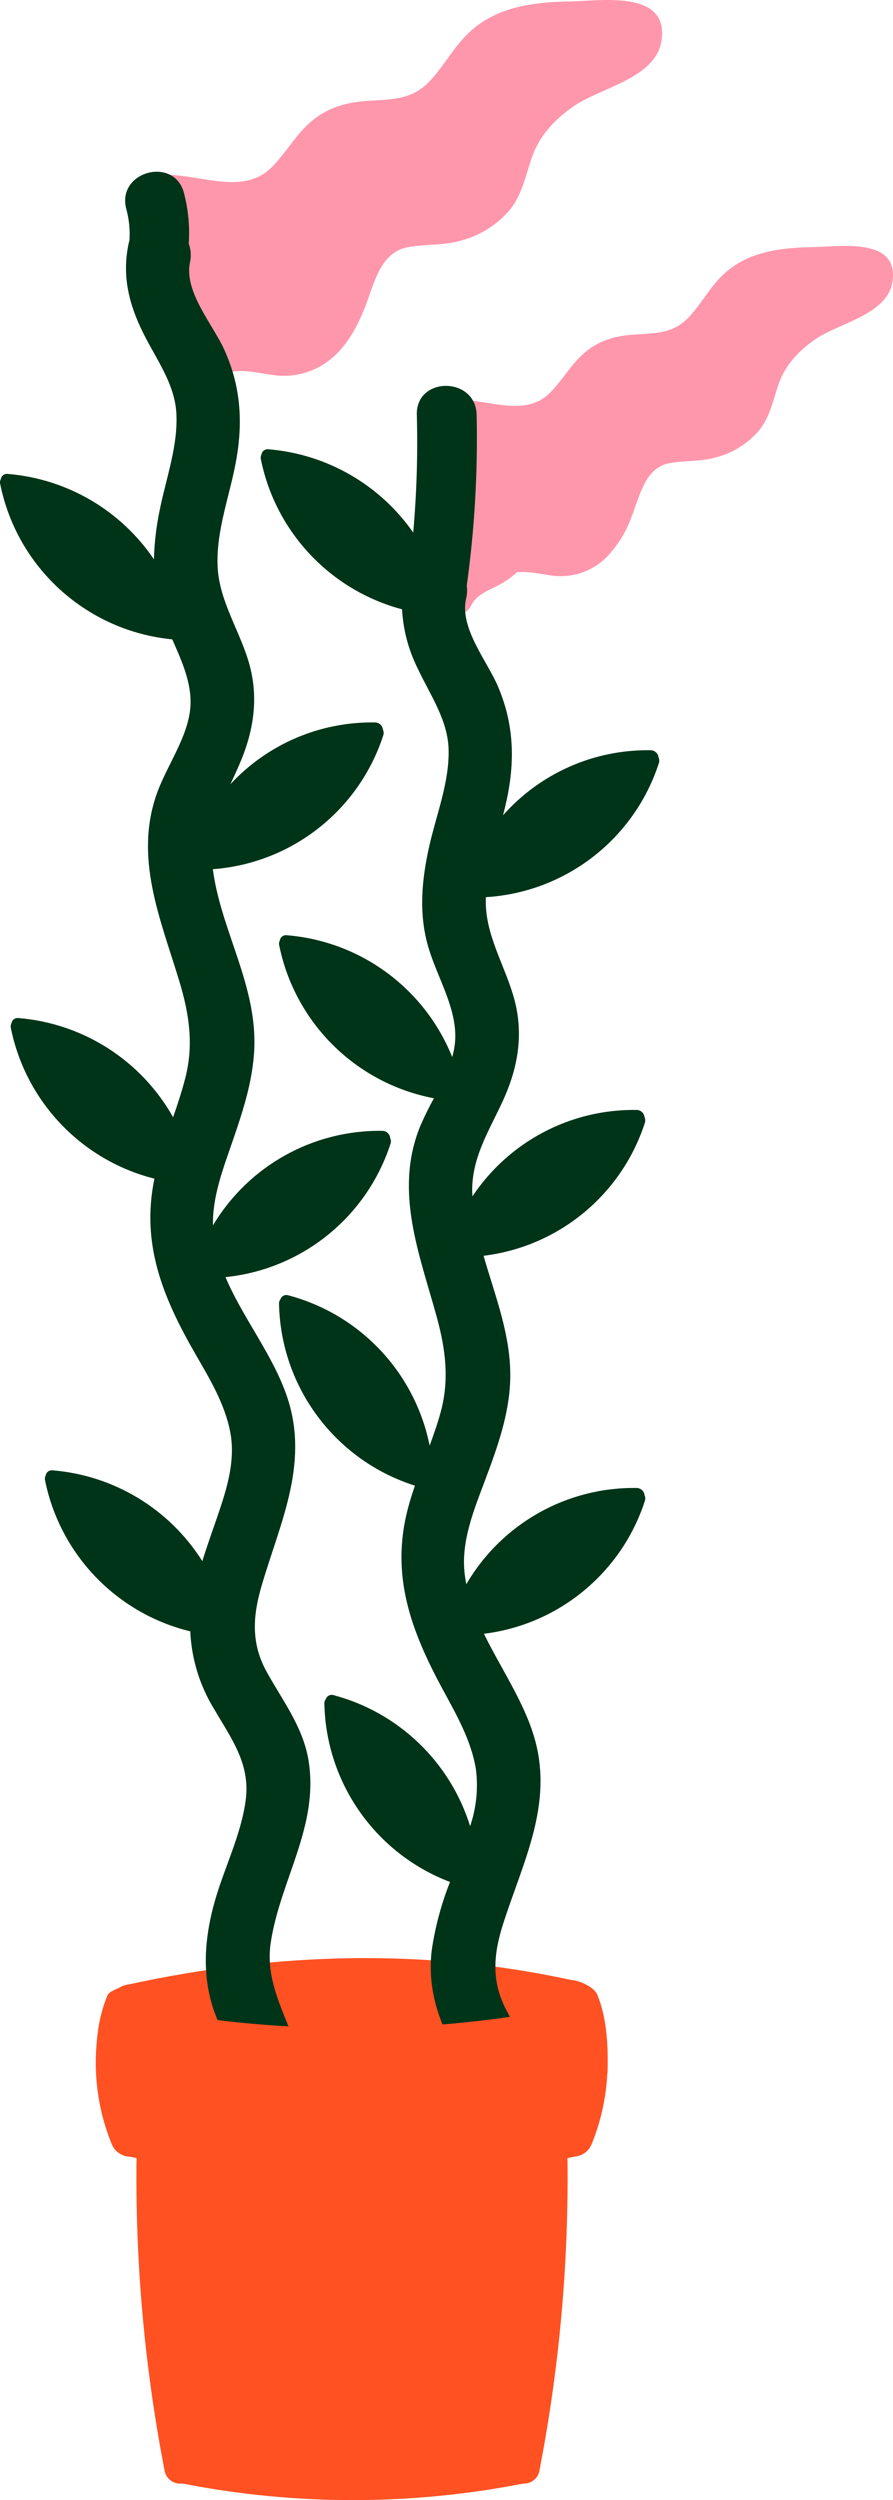 <?xml version="1.0" encoding="utf-8"?>
<!-- Generator: Adobe Illustrator 24.0.0, SVG Export Plug-In . SVG Version: 6.00 Build 0)  -->
<svg version="1.1" id="Layer_1" xmlns="http://www.w3.org/2000/svg" xmlns:xlink="http://www.w3.org/1999/xlink" x="0px" y="0px"
	 viewBox="0 0 208.961 584.615" style="enable-background:new 0 0 208.961 584.615;" xml:space="preserve">
<style type="text/css">
	.st0{fill:#FF5122;}
	.st1{fill:#FF97AC;}
	.st2{fill:#003418;}
</style>
<title>pot</title>
<g id="Layer_2_1_">
	<g id="Layer_10">
		<path class="st0" d="M138.96,492.14c1.291-2.652,1.742-4.855,3.196-7.443c0.188-5.96-0.091-12.666-2.369-18.214
			c-0.816-1.988-4.428-3.42-6.167-3.5c-34.355-7.47-69.175-6.434-103.526,1.056c-0.56,0.059-1.107,0.211-1.617,0.449l-0.017,0.008
			c-0.123,0.058-0.243,0.122-0.361,0.192l-0.044,0.026c-0.807,0.486-2.505,0.889-2.935,1.936
			c-3.719,9.056-2.802,18.674-1.132,28.244c0.027,0.342,5.146,2.653,3.132,2.756c2.514,0.953,0.98,1.065,1,1.167
			c0.075,0.285,0.066,0.585-0.024,0.866c0.287-0.008,0.574-0.04,0.856-0.097c35.122-7.336,71.379-7.354,106.508-0.052
			C136.518,497.024,137.761,494.604,138.96,492.14z"/>
		<path class="st1" d="M190.343,57.78c-8.393,0.166-16.516,1.144-22.392,7.751c-2.384,2.681-4.195,5.828-6.616,8.473
			c-3.788,4.137-8.001,3.874-13.213,4.249c-4.502,0.324-8.372,1.52-11.751,4.585c-3.026,2.745-4.985,6.44-7.934,9.251
			c-6.951,6.628-17.978-0.874-26.442,1.961c-4.268,1.43-2.438,8.222,1.869,6.779c0.355-0.119,0.71-0.217,1.066-0.302
			c-0.358,0.422-0.616,0.92-0.752,1.456c-0.792,3.143-0.699,6.444,0.268,9.537c-0.811,3.586-0.708,7.319,0.301,10.855
			c0.258,0.914,0.859,1.694,1.679,2.174c-0.006,0.999,0.05,1.997,0.167,2.989c0.125,0.887,0.483,1.726,1.038,2.43
			c0.139,0.321,0.296,0.634,0.469,0.939c0.071,0.123,0.154,0.225,0.232,0.336c-0.54,0.45-1.085,0.89-1.61,1.367
			c-0.587,0.502-1.009,1.169-1.213,1.914c-0.857,0.87-1.572,1.869-2.117,2.962c-2.273,4.6,4.625,8.658,6.908,4.038
			c1.376-2.786,4.553-3.618,7.091-5.085c1.287-0.722,2.479-1.601,3.549-2.617c3.141-0.38,7.138,0.836,9.62,0.899
			c4.009,0.165,7.92-1.258,10.886-3.96c2.765-2.702,4.891-5.988,6.221-9.618c2.007-4.838,3.086-11.799,9.075-12.858
			c3.739-0.661,7.45-0.293,11.157-1.435c3.761-1.045,7.128-3.18,9.678-6.135c2.626-3.219,3.308-7.158,4.645-10.971
			c1.56-4.448,4.785-7.826,8.619-10.455c5.475-3.756,16.772-5.719,17.984-13.341C210.495,55.424,196.605,57.657,190.343,57.78z"/>
		<path class="st1" d="M133.749,0.319c-9.55,0.189-18.794,1.302-25.481,8.82c-2.713,3.05-4.773,6.632-7.529,9.641
			c-4.31,4.708-9.104,4.409-15.036,4.835c-5.123,0.368-9.526,1.73-13.372,5.217c-3.444,3.123-5.673,7.329-9.028,10.528
			c-7.91,7.542-20.458-0.995-30.09,2.232c-4.857,1.627-2.774,9.356,2.127,7.714c1.47-0.48,3.003-0.739,4.548-0.768
			c-1.042,1.949-0.696,4.54,1.731,5.335c-1.023,6.809-0.764,13.75,0.766,20.464c0.531,1.887,2.347,3.115,4.296,2.906
			c0.46,1.227,0.946,2.447,1.458,3.66c-1.743,1.02-3.244,2.406-4.401,4.061c-3.013,4.184,3.923,8.182,6.908,4.038
			c3.019-4.192,10.916-1.235,15.073-1.129c4.561,0.188,9.013-1.431,12.387-4.506c3.301-2.978,5.397-6.888,7.079-10.944
			c2.283-5.505,3.511-13.426,10.326-14.632c4.255-0.753,8.477-0.334,12.696-1.633c4.279-1.189,8.111-3.619,11.012-6.982
			c2.989-3.663,3.765-8.145,5.286-12.484c1.775-5.061,5.445-8.905,9.807-11.897c6.231-4.274,19.085-6.508,20.464-15.182
			C156.681-2.363,140.875,0.178,133.749,0.319z"/>
		<path class="st2" d="M91.305,266.116c-0.097-0.951-0.894-1.677-1.85-1.684c-16.204-0.238-31.305,8.184-39.616,22.097
			c-0.162-6.705,2.394-13.314,4.544-19.551c2.589-7.512,5.128-15.233,5.154-23.27c0.046-14.274-7.942-26.69-9.73-40.458
			c18.405-1.368,34.157-13.724,39.87-31.273c0.153-0.445,0.128-0.933-0.071-1.36c-0.097-0.951-0.894-1.677-1.85-1.684
			c-12.814-0.209-25.114,5.038-33.832,14.432c0.683-1.482,1.379-2.97,2.039-4.484c3.247-7.453,4.593-15.075,2.521-23.06
			c-2.024-7.797-7.101-14.913-7.548-23.092c-0.478-8.744,3.046-17.278,4.457-25.802c1.469-8.876,0.811-17.011-2.953-25.252
			c-2.68-5.865-9.417-13.481-7.98-20.36c0.322-1.444,0.22-2.95-0.294-4.337c0.275-3.987-0.104-7.991-1.12-11.856
			c-2.296-8.704-15.804-5.012-13.5,3.722c0.656,2.401,0.908,4.894,0.745,7.378c-0.081,0.259-0.153,0.53-0.212,0.814
			c-1.572,7.526,0.092,14.14,3.47,20.923c3.016,6.057,7.391,11.83,7.727,18.816c0.368,7.658-2.437,15.129-3.914,22.542
			c-0.792,3.774-1.241,7.613-1.342,11.468c-7.785-11.479-20.348-18.818-34.172-19.962c-0.8-0.121-1.546,0.43-1.667,1.229
			c-0.001,0.006-0.002,0.012-0.003,0.017c-0.179,0.339-0.227,0.731-0.136,1.103c3.963,19.653,20.31,34.405,40.266,36.335
			c2,4.544,4.092,9.137,4.278,13.995c0.29,7.569-5.157,14.727-7.703,21.566c-5.702,15.314,0.665,29.777,5.091,44.421
			c2.256,7.464,3.366,14.6,1.461,22.276c-0.798,3.215-1.848,6.353-2.931,9.482C33.05,247.994,19.504,239.308,4.35,238.06
			c-0.8-0.121-1.546,0.43-1.667,1.229c-0.001,0.006-0.002,0.011-0.003,0.017c-0.179,0.339-0.227,0.731-0.136,1.103
			c3.494,17.219,16.555,30.909,33.591,35.207c-3.167,15.237,1.952,27.734,9.535,40.912c3.345,5.813,6.975,11.757,8.223,18.443
			c1.311,7.026-1.086,14.026-3.354,20.595c-1.09,3.155-2.21,6.301-3.195,9.48c-7.683-12.179-20.643-20.04-34.995-21.225
			c-0.8-0.121-1.546,0.43-1.667,1.229c-0.001,0.006-0.002,0.011-0.003,0.017c-0.179,0.339-0.227,0.731-0.136,1.103
			c3.522,17.362,16.767,31.121,33.983,35.3c0.283,6.386,2.179,12.596,5.509,18.052c4.08,7.004,8.598,12.922,7.455,21.445
			c-1.095,8.169-5.024,15.802-7.25,23.684c-2.28,8.072-3.025,16.423-0.502,24.536c2.197,7.066,8.327,15.551,6.056,23.175
			c-2.759,9.265,11.624,13.534,14.38,4.28c2.265-7.606,0.532-14.767-2.322-21.931c-2.681-6.731-5.619-13.026-4.499-20.452
			c2.207-14.643,11.366-27.253,8.838-42.645c-1.286-7.829-6.123-14.011-9.84-20.78c-3.6-6.557-3.215-12.851-1.179-19.862
			c4.239-14.599,11.142-28.331,6.192-43.783c-3.201-9.993-10.476-18.82-14.597-28.553c17.903-1.83,33.04-14.049,38.606-31.163
			C91.529,267.031,91.504,266.543,91.305,266.116z"/>
		<path class="st2" d="M154.166,178.476c0.153-0.445,0.128-0.933-0.071-1.36c-0.097-0.951-0.894-1.677-1.85-1.684
			c-13.18-0.212-25.795,5.344-34.537,15.21c0.418-1.603,0.803-3.205,1.111-4.809c1.7-8.835,1.254-16.984-2.294-25.32
			c-2.526-5.933-9.063-13.722-7.447-20.562c0.239-0.984,0.288-2.005,0.145-3.007c1.833-13.235,2.606-26.596,2.311-39.954
			c-0.228-8.993-14.229-9.027-14,0c0.249,9.19-0.032,18.386-0.843,27.544c-7.817-11.208-20.223-18.348-33.841-19.475
			c-0.8-0.121-1.546,0.43-1.667,1.229c-0.001,0.006-0.002,0.012-0.003,0.017c-0.179,0.339-0.227,0.731-0.136,1.103
			c3.453,17.018,16.254,30.607,33.036,35.071c0.258,4.81,1.503,9.516,3.658,13.825c2.857,6.134,7.08,12.019,7.234,19.011
			c0.169,7.665-2.831,15.061-4.5,22.433c-1.773,7.83-2.547,15.715-0.3,23.543c1.958,6.821,6.282,13.581,6.371,20.816
			c0.001,1.713-0.244,3.418-0.728,5.062c-6.463-16.047-21.433-27.068-38.676-28.473c-0.8-0.121-1.546,0.429-1.667,1.229
			c-0.001,0.006-0.002,0.012-0.003,0.017c-0.179,0.339-0.227,0.731-0.136,1.103c3.679,18.172,17.99,32.311,36.205,35.77
			c-1.201,2.158-2.288,4.377-3.259,6.649c-6.099,15.161-0.111,29.784,3.931,44.539c2.06,7.52,2.984,14.683,0.88,22.306
			c-0.722,2.616-1.615,5.175-2.553,7.719c-3.435-17.045-16.247-30.663-33.051-35.131c-0.765-0.261-1.598,0.148-1.859,0.913
			c-0.002,0.006-0.004,0.011-0.006,0.017c-0.236,0.302-0.353,0.679-0.33,1.062c0.401,19.518,13.189,36.613,31.8,42.51
			c-0.602,1.757-1.164,3.528-1.638,5.328c-4.134,15.707,0.747,28.648,8.18,42.383c3.192,5.898,6.666,11.934,7.739,18.651
			c0.556,4.465,0.09,8.999-1.365,13.258c-4.673-15.009-16.72-26.571-31.909-30.622c-0.766-0.261-1.598,0.148-1.859,0.913
			c-0.002,0.006-0.004,0.011-0.006,0.017c-0.236,0.302-0.353,0.679-0.33,1.062c0.391,18.588,12.022,35.079,29.401,41.685
			c-2.046,5.145-3.483,10.512-4.282,15.991c-0.943,7.85,1.052,15.266,4.812,22.125c3.279,5.983,6.875,11.211,7.122,17.777
			c0.438,0.042,0.875,0.086,1.313,0.123c4.553-0.901,9.088-1.882,13.636-2.788c-0.05-0.808-0.124-1.622-0.237-2.446
			c-1.081-7.859-5.756-14.166-9.295-21.03c-3.428-6.648-2.879-12.931-0.661-19.886c4.618-14.483,11.877-28.03,7.331-43.607
			c-2.474-8.476-7.85-16.202-11.799-24.3c17.514-2.16,32.193-14.266,37.649-31.047c0.153-0.445,0.128-0.933-0.071-1.36
			c-0.097-0.951-0.894-1.677-1.85-1.684c-16.374-0.239-31.606,8.364-39.856,22.509c-0.177-0.91-0.323-1.828-0.419-2.758
			c-0.785-7.569,2.342-14.958,4.936-21.892c2.784-7.441,5.523-15.094,5.758-23.127c0.298-10.171-3.506-19.504-6.237-29.028
			c17.55-2.13,32.271-14.246,37.738-31.058c0.153-0.445,0.128-0.933-0.071-1.36c-0.097-0.951-0.894-1.677-1.85-1.684
			c-15.406-0.233-29.875,7.376-38.414,20.201c-0.014-0.261-0.043-0.519-0.052-0.782c-0.256-7.91,3.768-14.266,7.002-21.19
			c3.441-7.366,4.985-14.951,3.122-22.987c-1.82-7.848-6.71-15.093-6.943-23.281c-0.016-0.572-0.014-1.143,0.002-1.713
			C132.334,208.654,148.383,196.234,154.166,178.476z"/>
		<path class="st0" d="M141.333,473.153c-0.027-0.345-0.089-0.686-0.185-1.018c-0.02-0.102-0.035-0.203-0.055-0.305
			c-0.419-1.984-2.245-3.349-4.267-3.19c-0.399-0.011-0.799,0.025-1.19,0.107c-35.176,7.348-71.491,7.355-106.67,0.02
			c-0.143-0.03-0.283-0.049-0.422-0.067c-2.169-0.327-4.55,0.618-5.049,3.13c-0.038,0.191-0.068,0.381-0.104,0.572
			c-0.051,0.205-0.088,0.413-0.113,0.622c-1.786,9.517-0.796,19.347,2.851,28.317c0.705,1.765,2.396,2.938,4.297,2.979
			c0.507,0.11,1.015,0.203,1.522,0.31c-0.308,24.463,1.881,48.893,6.531,72.912c0.269,2.034,2.136,3.465,4.171,3.196
			c0.031-0.004,0.062-0.009,0.092-0.013c0.135,0.035,0.269,0.071,0.413,0.099c26.183,5.08,53.101,5.055,79.275-0.075
			c1.918,0.094,3.586-1.303,3.829-3.208c4.649-24.016,6.838-48.443,6.531-72.902c0.568-0.12,1.137-0.224,1.704-0.348
			c0.56-0.059,1.107-0.211,1.617-0.449l0.017-0.008c0.123-0.058,0.243-0.122,0.361-0.192l0.044-0.026
			c0.874-0.528,1.55-1.328,1.926-2.277C142.089,492.412,143.087,482.63,141.333,473.153z"/>
	</g>
</g>
</svg>
